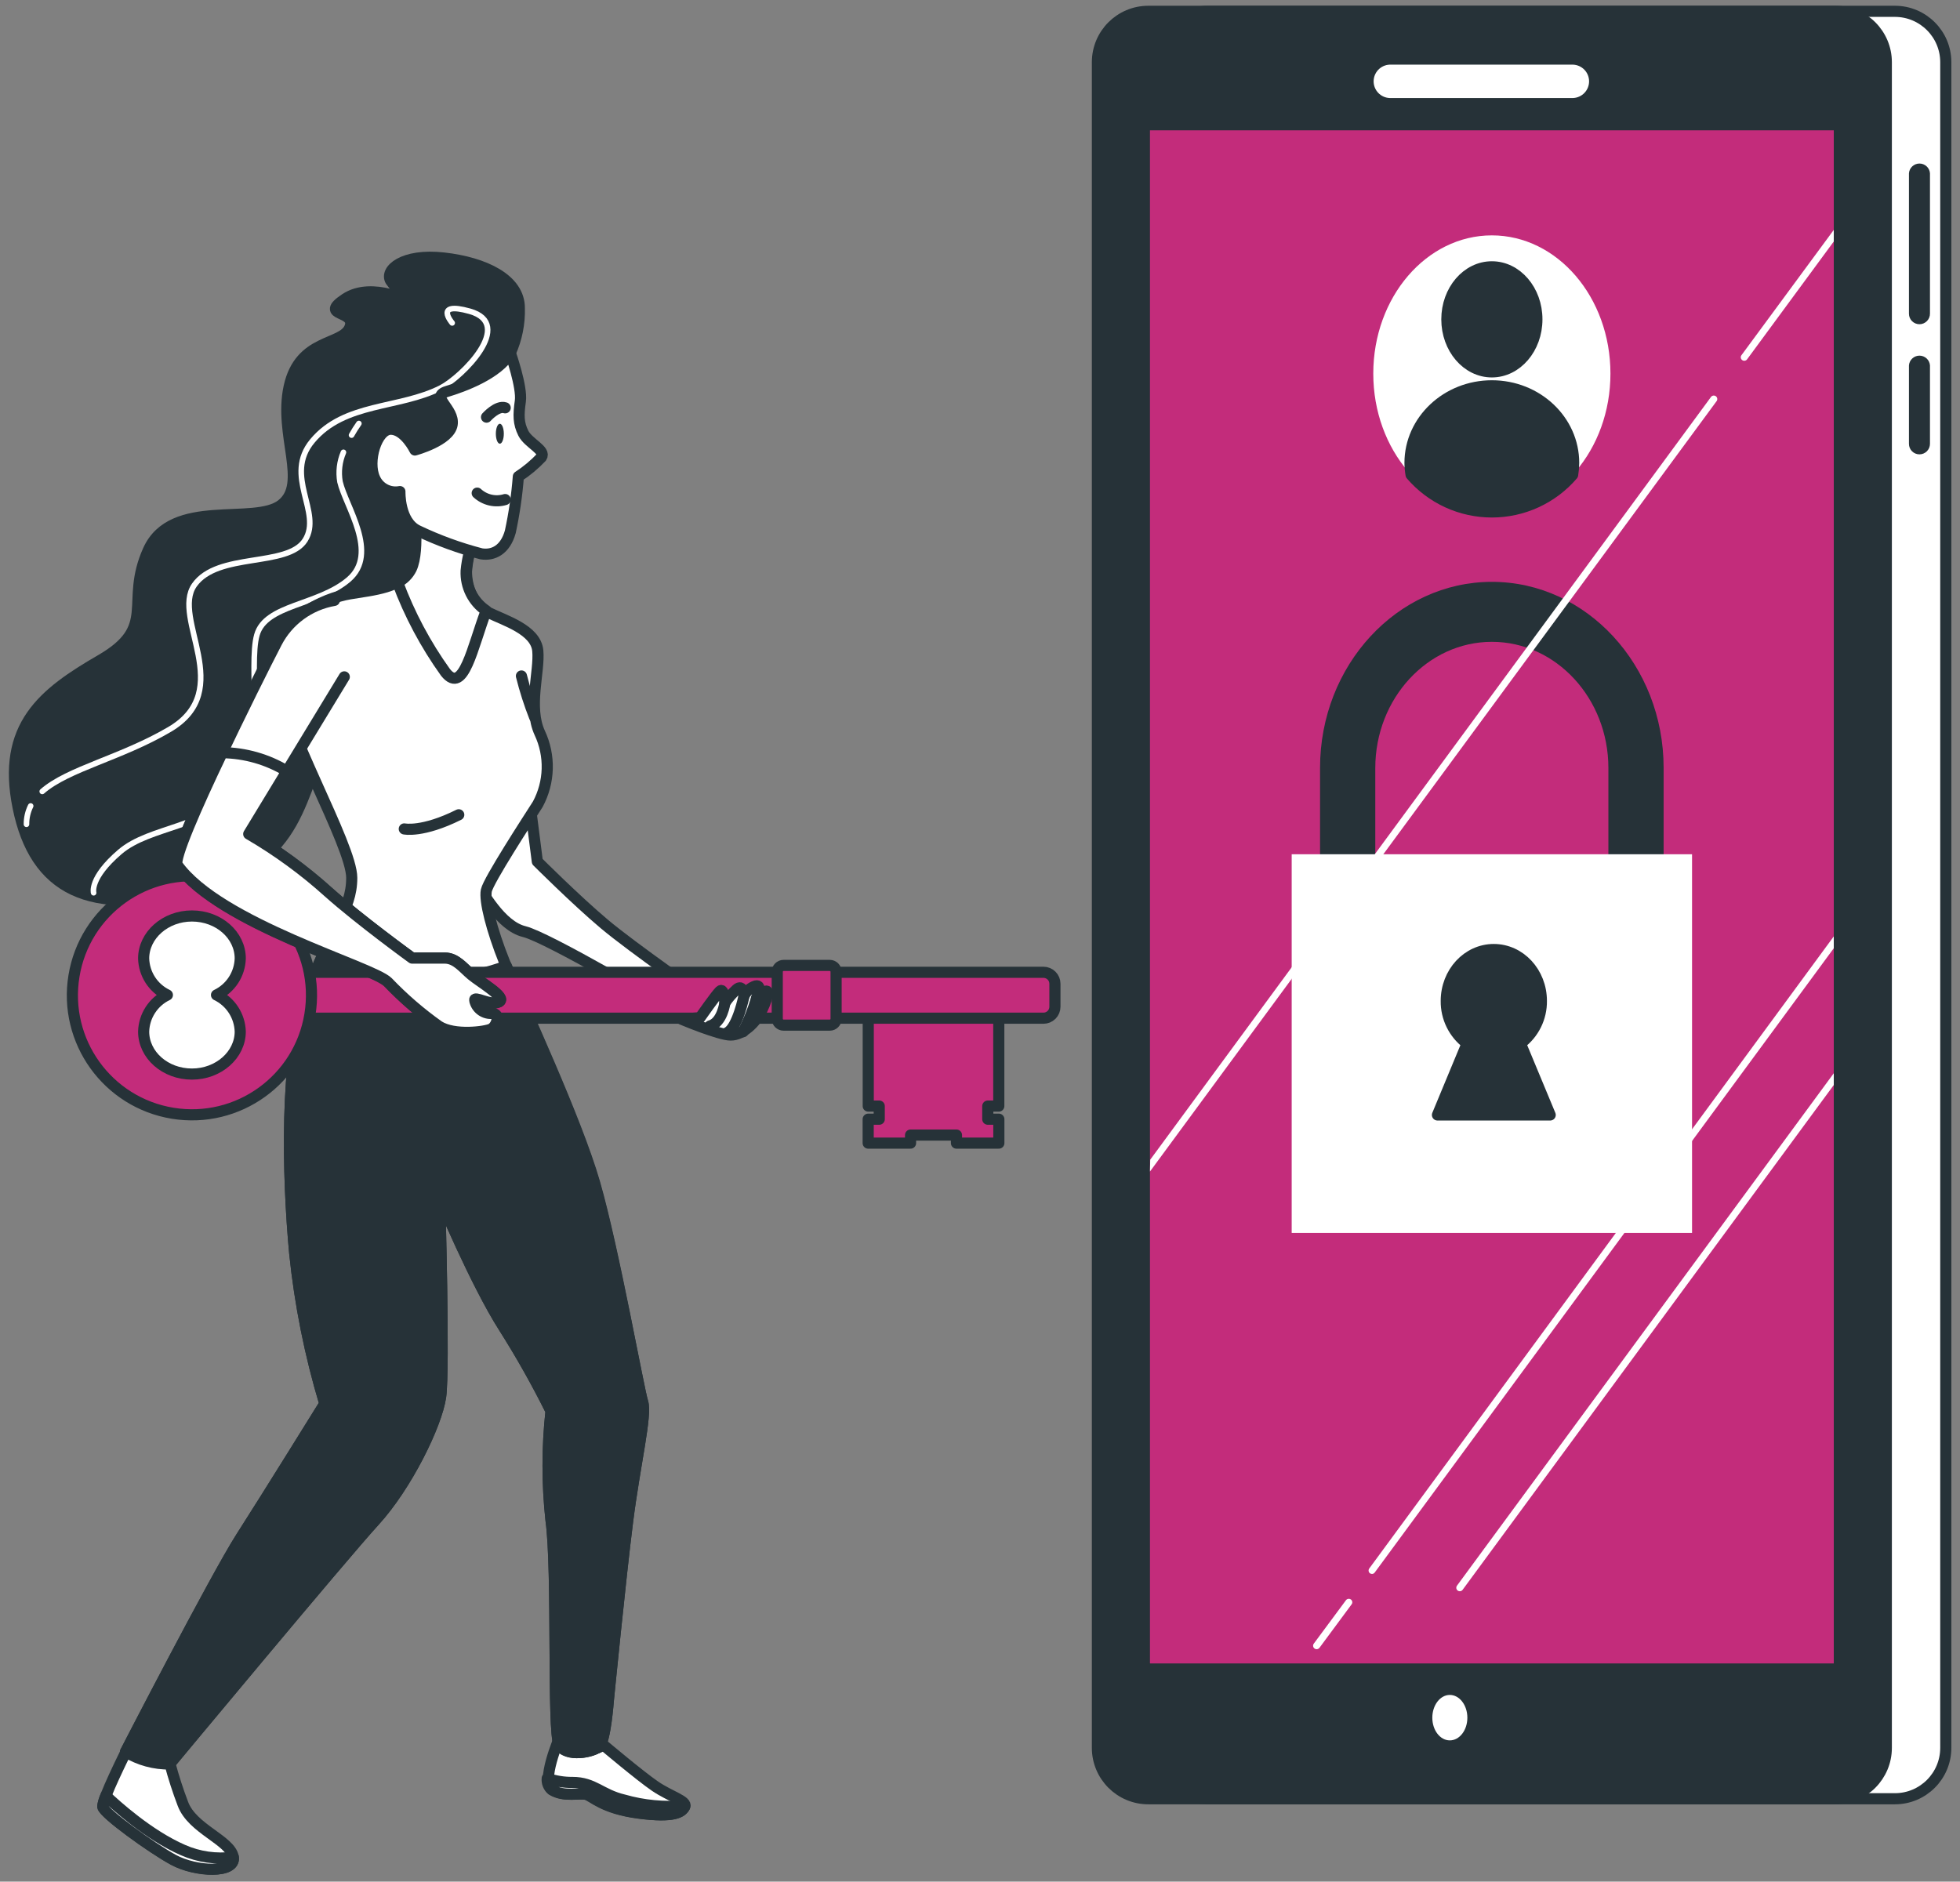<svg width="176" height="169" viewBox="0 0 176 169" fill="none" xmlns="http://www.w3.org/2000/svg">
<rect x="0" y="0" width="176" height="169" fill="#808080" stroke="none"/>
<path d="M170.151 1.017H108.458C105.932 1.017 103.885 3.064 103.885 5.59V156.981C103.885 159.507 105.932 161.554 108.458 161.554H170.151C172.677 161.554 174.724 159.507 174.724 156.981V5.59C174.724 3.064 172.677 1.017 170.151 1.017Z" fill="white" stroke="#263238" stroke-linecap="round" stroke-linejoin="round"/>
<path d="M172.357 29.12C172.108 29.12 171.868 29.02 171.692 28.844C171.515 28.668 171.416 28.428 171.416 28.178V15.562C171.435 15.324 171.542 15.102 171.717 14.94C171.892 14.778 172.122 14.688 172.36 14.688C172.598 14.688 172.828 14.778 173.003 14.94C173.178 15.102 173.286 15.324 173.304 15.562V28.155C173.307 28.281 173.284 28.406 173.237 28.523C173.191 28.64 173.121 28.747 173.033 28.836C172.945 28.926 172.84 28.997 172.724 29.046C172.608 29.095 172.483 29.12 172.357 29.12Z" fill="#263238"/>
<path d="M172.357 40.807C172.108 40.807 171.868 40.708 171.692 40.532C171.515 40.355 171.416 40.116 171.416 39.866V32.816C171.435 32.578 171.542 32.356 171.717 32.194C171.892 32.032 172.122 31.942 172.36 31.942C172.598 31.942 172.828 32.032 173.003 32.194C173.178 32.356 173.286 32.578 173.304 32.816V39.866C173.303 40.116 173.202 40.355 173.025 40.532C172.847 40.708 172.607 40.807 172.357 40.807Z" fill="#263238"/>
<path d="M164.81 1.017H103.117C100.591 1.017 98.544 3.064 98.544 5.59V156.981C98.544 159.507 100.591 161.554 103.117 161.554H164.81C167.336 161.554 169.383 159.507 169.383 156.981V5.59C169.383 3.064 167.336 1.017 164.81 1.017Z" fill="#263238" stroke="#263238" stroke-linecap="round" stroke-linejoin="round"/>
<path d="M164.666 11.705H103.262V149.4H164.666V11.705Z" fill="#C32C7B"/>
<path d="M124.846 7.305H141.193" stroke="white" stroke-width="3" stroke-linecap="round" stroke-linejoin="round"/>
<path d="M131.763 154.273C131.763 155.399 131.059 156.311 130.187 156.311C129.315 156.311 128.616 155.399 128.616 154.273C128.616 153.147 129.321 152.229 130.187 152.229C131.053 152.229 131.763 153.141 131.763 154.273Z" fill="white"/>
<path d="M133.963 45.969C139.844 45.969 144.611 40.411 144.611 33.554C144.611 26.698 139.844 21.14 133.963 21.14C128.083 21.14 123.315 26.698 123.315 33.554C123.315 40.411 128.083 45.969 133.963 45.969Z" fill="white"/>
<path d="M133.964 33.399C136.196 33.399 138.006 31.287 138.006 28.681C138.006 26.076 136.196 23.964 133.964 23.964C131.732 23.964 129.922 26.076 129.922 28.681C129.922 31.287 131.732 33.399 133.964 33.399Z" fill="#263238" stroke="#263238" stroke-linecap="round" stroke-linejoin="round"/>
<path d="M133.964 34.652C129.922 34.652 126.613 37.753 126.613 41.581C126.617 41.938 126.649 42.293 126.711 42.644C127.608 43.69 128.72 44.53 129.972 45.106C131.224 45.682 132.586 45.98 133.964 45.98C135.342 45.98 136.704 45.682 137.956 45.106C139.207 44.53 140.32 43.69 141.217 42.644C141.274 42.293 141.305 41.938 141.309 41.581C141.309 37.753 138.018 34.652 133.964 34.652Z" fill="#263238" stroke="#263238" stroke-linecap="round" stroke-linejoin="round"/>
<path d="M146.91 87.631H121.018C120.333 87.604 119.686 87.306 119.221 86.803C118.755 86.299 118.509 85.632 118.535 84.946V68.963C118.535 59.753 125.464 52.258 133.964 52.258C142.464 52.258 149.387 59.764 149.387 68.963V84.935C149.402 85.275 149.35 85.614 149.233 85.933C149.117 86.253 148.938 86.546 148.708 86.797C148.478 87.047 148.201 87.25 147.892 87.393C147.584 87.536 147.25 87.617 146.91 87.631ZM123.495 82.261H144.427V68.98C144.427 62.732 139.733 57.645 133.964 57.645C128.196 57.645 123.495 62.732 123.495 68.98V82.261Z" fill="#263238"/>
<path d="M151.939 76.724H115.988V110.734H151.939V76.724Z" fill="white"/>
<path d="M139.201 100.139L136.533 93.723C137.123 93.277 137.6 92.699 137.926 92.035C138.252 91.371 138.417 90.64 138.409 89.901C138.409 87.343 136.498 85.281 134.136 85.281C131.775 85.281 129.869 87.349 129.869 89.901C129.86 90.64 130.025 91.371 130.35 92.035C130.675 92.699 131.151 93.277 131.74 93.723L129.078 100.139H139.201Z" fill="#263238" stroke="#263238" stroke-linecap="round" stroke-linejoin="round"/>
<path d="M123.009 141.298C123.065 141.339 123.131 141.361 123.2 141.362C123.249 141.362 123.297 141.349 123.341 141.326C123.384 141.303 123.421 141.27 123.448 141.229L164.665 85.166V84.103L122.963 140.859C122.937 140.891 122.918 140.928 122.906 140.967C122.895 141.006 122.891 141.048 122.895 141.088C122.9 141.129 122.912 141.169 122.931 141.205C122.951 141.241 122.977 141.272 123.009 141.298Z" fill="white"/>
<path d="M156.374 31.904C156.349 31.937 156.331 31.975 156.321 32.015C156.312 32.055 156.31 32.097 156.316 32.138C156.323 32.178 156.337 32.218 156.359 32.253C156.381 32.288 156.409 32.318 156.443 32.342C156.511 32.391 156.594 32.41 156.676 32.397C156.758 32.384 156.832 32.34 156.882 32.273L164.665 21.689V20.649L156.374 31.904Z" fill="white"/>
<path d="M103.262 105.22L154.145 36.026C154.194 35.959 154.214 35.875 154.201 35.792C154.188 35.71 154.143 35.636 154.076 35.587C154.008 35.538 153.924 35.518 153.842 35.531C153.76 35.544 153.686 35.589 153.637 35.657L103.285 104.158L103.262 105.22Z" fill="white"/>
<path d="M118.228 148.123C118.277 148.122 118.326 148.11 118.37 148.088C118.414 148.066 118.452 148.035 118.482 147.996L121.369 144.092C121.394 144.059 121.412 144.021 121.422 143.981C121.431 143.941 121.433 143.899 121.427 143.858C121.42 143.818 121.406 143.778 121.384 143.743C121.362 143.708 121.334 143.678 121.3 143.653C121.233 143.605 121.149 143.586 121.067 143.599C120.985 143.612 120.911 143.656 120.861 143.723L117.974 147.62C117.949 147.653 117.931 147.691 117.921 147.731C117.911 147.771 117.908 147.812 117.914 147.853C117.92 147.894 117.934 147.933 117.955 147.969C117.977 148.004 118.005 148.035 118.038 148.059C118.092 148.102 118.159 148.125 118.228 148.123Z" fill="white"/>
<path d="M164.666 96.392L130.828 142.419C130.794 142.465 130.773 142.521 130.769 142.578C130.764 142.636 130.775 142.694 130.802 142.746C130.828 142.797 130.868 142.84 130.918 142.87C130.967 142.9 131.024 142.916 131.082 142.915C131.132 142.916 131.181 142.905 131.225 142.883C131.269 142.861 131.307 142.828 131.336 142.788L164.666 97.448V96.392Z" fill="white"/>
<path d="M45.825 31.702C46.397 30.433 46.673 29.051 46.633 27.66C46.633 25.079 43.509 23.583 39.837 23.173C36.164 22.763 34.536 24.259 35.078 25.211C35.643 25.997 36.331 26.686 37.117 27.25C37.117 27.25 33.444 25.211 30.996 26.846C28.548 28.48 32.087 27.798 31.406 29.427C30.725 31.055 26.919 30.38 25.967 34.727C25.014 39.076 27.734 43.429 25.285 45.335C22.837 47.24 15.469 44.654 13.321 49.412C11.173 54.17 14.222 56.283 9.059 59.274C3.897 62.265 0.132 65.187 1.628 72.526C3.123 79.865 8.02 82.435 17.675 79.842C27.329 77.25 26.648 71.412 29.801 65.406C32.954 59.401 37.827 60.648 39.323 57.247C40.818 53.846 38.913 49.77 39.051 46.64C39.19 43.51 42.314 42.835 43.538 39.133C44.762 35.432 45.825 31.702 45.825 31.702Z" fill="#263238" stroke="#263238" stroke-linecap="round" stroke-linejoin="round"/>
<path d="M2.753 72.388C2.5 72.899 2.372 73.463 2.378 74.033" stroke="white" stroke-width="0.5" stroke-linecap="round" stroke-linejoin="round"/>
<path d="M40.604 29.005C40.604 29.005 38.907 27.041 42.175 27.954C46.292 29.109 41.459 33.872 39.6 34.831C35.869 36.742 30.938 36.13 28.051 39.606C25.429 42.748 28.969 46.022 27.398 48.51C25.828 50.999 19.54 49.556 17.449 52.552C15.359 55.549 21.243 61.982 15.22 65.516C10.867 68.074 6.097 69.055 3.793 71.082" stroke="white" stroke-width="0.5" stroke-linecap="round" stroke-linejoin="round"/>
<path d="M30.84 40.623C30.483 41.458 30.375 42.378 30.529 43.273C31.048 45.497 34.062 49.689 31.314 52.045C28.565 54.401 23.848 54.268 23.068 57.028C22.289 59.788 23.853 67.37 21.238 70.886C18.622 74.403 13.512 74.16 10.763 76.516C8.014 78.872 8.407 80.183 8.407 80.183" stroke="white" stroke-width="0.5" stroke-linecap="round" stroke-linejoin="round"/>
<path d="M32.226 38.036C31.988 38.373 31.768 38.721 31.567 39.081" stroke="white" stroke-width="0.5" stroke-linecap="round" stroke-linejoin="round"/>
<path d="M47.586 72.18L48.25 77.377C48.25 77.377 51.715 80.842 54.261 82.984C56.808 85.126 63.333 89.659 63.333 89.659L60.024 90.6C60.024 90.6 49.209 84.191 47.072 83.671C44.936 83.151 43.336 80.068 42.672 79.132C42.008 78.197 45.848 71.245 47.586 72.18Z" fill="white" stroke="#263238" stroke-linecap="round" stroke-linejoin="round"/>
<path d="M54.192 156.734C54.192 156.734 57.46 159.494 58.812 160.418C60.163 161.342 61.739 161.757 61.491 162.26C61.242 162.762 60.567 163.264 57.385 162.837C54.204 162.41 53.285 161.33 52.697 161.163C52.108 160.995 50.687 161.417 49.601 160.747C48.516 160.077 50.237 156.087 50.237 156.087C50.714 156.644 51.372 157.015 52.096 157.133C52.82 157.252 53.562 157.11 54.192 156.734Z" fill="white" stroke="#263238" stroke-linecap="round" stroke-linejoin="round"/>
<path d="M61.479 162.259C61.481 162.233 61.481 162.206 61.479 162.179C59.642 162.347 57.789 162.173 56.016 161.665C53.96 161.18 53.354 160.088 51.397 160.088C50.628 160.095 49.865 159.97 49.139 159.719C49.118 159.911 49.144 160.106 49.216 160.286C49.287 160.467 49.401 160.627 49.549 160.752C50.634 161.422 52.061 161.001 52.644 161.168C53.227 161.336 54.151 162.427 57.333 162.843C60.514 163.258 61.224 162.762 61.479 162.259Z" fill="white" stroke="#263238" stroke-linecap="round" stroke-linejoin="round"/>
<path d="M37.083 45.133C37.083 45.133 37.712 49.371 36.904 51.08C36.095 52.79 33.566 52.974 31.407 53.338C29.247 53.702 24.287 55.59 24.824 60.458C25.361 65.326 31.585 75.87 31.585 78.843C31.585 81.817 29.692 83.347 27.619 89.116C25.546 94.884 25.817 105.613 26.464 112.554C26.938 117.135 27.843 121.661 29.166 126.072C29.166 126.072 23.969 134.456 21.659 138.059C19.35 141.662 11.266 157.351 11.266 157.351C11.266 157.351 11.266 157.888 12.524 158.252C13.41 158.467 14.326 158.528 15.233 158.431C15.233 158.431 30.731 139.774 33.618 136.621C36.505 133.468 39.208 127.96 39.566 125.442C39.924 122.925 39.479 107.507 39.479 107.507C39.479 107.507 42.718 115.256 45.253 119.223C46.791 121.651 48.202 124.156 49.48 126.73C49.125 129.992 49.125 133.284 49.48 136.546C50.109 141.05 49.578 155.521 50.208 156.693C50.837 157.865 53.28 157.374 53.822 156.837C54.365 156.3 54.619 152.795 54.619 152.795C54.619 152.795 55.699 141.824 56.352 136.662C57.004 131.499 58.084 127.105 57.709 125.933C57.333 124.761 55.093 112.23 53.378 106.3C51.663 100.37 46.449 89.266 45.294 86.385C44.139 83.503 43.486 80.882 43.671 79.981C43.856 79.08 47.367 73.675 48.291 72.232C48.817 71.253 49.108 70.165 49.139 69.054C49.17 67.943 48.941 66.84 48.47 65.834C47.39 63.489 48.47 60.331 48.291 58.443C48.112 56.554 45.317 55.734 43.873 55.019C42.43 54.303 41.887 52.674 41.887 51.323C41.975 50.185 42.25 49.069 42.701 48.02C42.701 48.02 38.255 45.133 37.083 45.133Z" fill="white" stroke="#263238" stroke-linecap="round" stroke-linejoin="round"/>
<path d="M48.007 64.413C47.532 63.207 47.137 61.97 46.823 60.712" stroke="#263238" stroke-linecap="round" stroke-linejoin="round"/>
<path d="M36.303 74.449C36.303 74.449 37.931 74.807 41.194 73.179" stroke="#263238" stroke-linecap="round" stroke-linejoin="round"/>
<path d="M53.395 106.243C51.761 100.561 46.916 90.184 45.467 86.76C38.538 89.358 32.059 87.141 29.016 85.709C28.577 86.668 28.104 87.776 27.619 89.116C25.546 94.89 25.817 105.613 26.464 112.554C26.938 117.135 27.843 121.661 29.166 126.072C29.166 126.072 23.969 134.456 21.659 138.059C19.35 141.662 11.266 157.351 11.266 157.351C11.266 157.351 11.266 157.888 12.524 158.252C13.41 158.467 14.326 158.528 15.233 158.431C15.233 158.431 30.731 139.774 33.618 136.621C36.505 133.468 39.208 127.96 39.566 125.442C39.924 122.925 39.479 107.507 39.479 107.507C39.479 107.507 42.718 115.256 45.253 119.223C46.791 121.651 48.202 124.156 49.48 126.73C49.125 129.992 49.125 133.284 49.48 136.546C50.109 141.05 49.578 155.521 50.208 156.693C50.837 157.865 53.28 157.374 53.822 156.837C54.365 156.3 54.619 152.795 54.619 152.795C54.619 152.795 55.699 141.824 56.352 136.662C57.004 131.499 58.084 127.105 57.709 125.933C57.333 124.761 55.11 112.19 53.395 106.243Z" fill="#263238" stroke="#263238" stroke-linecap="round" stroke-linejoin="round"/>
<path d="M88.699 100.52V99.342H89.687V90.092H88.699H78.952H77.965V99.342H78.952V100.52H77.959V102.668H81.764V101.946H85.887V102.668H89.692V100.52H88.699Z" fill="#C32C7B" stroke="#263238" stroke-linecap="round" stroke-linejoin="round"/>
<path d="M25.701 87.326H93.7C93.972 87.326 94.234 87.434 94.426 87.627C94.619 87.82 94.728 88.081 94.728 88.354V90.421C94.728 90.694 94.619 90.955 94.426 91.148C94.234 91.341 93.972 91.449 93.7 91.449H25.701V87.32V87.326Z" fill="#C32C7B" stroke="#263238" stroke-linecap="round" stroke-linejoin="round"/>
<path d="M74.506 86.708H70.366C70.05 86.708 69.794 86.964 69.794 87.28V91.501C69.794 91.816 70.05 92.072 70.366 92.072H74.506C74.822 92.072 75.078 91.816 75.078 91.501V87.28C75.078 86.964 74.822 86.708 74.506 86.708Z" fill="#C32C7B" stroke="#263238" stroke-linecap="round" stroke-linejoin="round"/>
<path d="M27.829 91.126C28.787 85.275 24.821 79.756 18.97 78.798C13.12 77.84 7.6 81.806 6.642 87.657C5.684 93.507 9.65 99.027 15.501 99.985C21.351 100.943 26.871 96.977 27.829 91.126Z" fill="#C32C7B" stroke="#263238" stroke-linecap="round" stroke-linejoin="round"/>
<path d="M19.442 89.364C20.064 89.066 20.592 88.602 20.968 88.024C21.344 87.445 21.553 86.774 21.573 86.084C21.573 83.977 19.632 82.268 17.236 82.268C14.84 82.268 12.899 84 12.899 86.084C12.918 86.774 13.126 87.446 13.502 88.025C13.878 88.604 14.407 89.067 15.03 89.364C14.407 89.663 13.879 90.128 13.503 90.708C13.127 91.287 12.918 91.959 12.899 92.65C12.899 94.757 14.84 96.467 17.236 96.467C19.632 96.467 21.573 94.734 21.573 92.65C21.552 91.96 21.343 91.288 20.967 90.709C20.591 90.129 20.064 89.664 19.442 89.364Z" fill="white" stroke="#263238" stroke-linecap="round" stroke-linejoin="round"/>
<path d="M61.213 91.542C61.213 91.542 64.573 92.962 65.613 92.962C66.652 92.962 67.853 91.917 68.448 90.652C69.043 89.388 69.026 88.787 68.673 89.088L67.928 89.665C67.928 89.665 68.506 88.4 67.853 88.55C67.401 88.701 67.026 89.022 66.808 89.445C66.808 89.445 66.733 88.325 66.138 88.868C65.745 89.225 65.394 89.626 65.093 90.063C65.093 90.063 65.018 88.649 64.643 89.018C64.267 89.388 62.859 91.403 62.859 91.403L61.213 91.542Z" fill="white" stroke="#263238" stroke-linecap="round" stroke-linejoin="round"/>
<path d="M65.094 90.051C65.094 90.051 64.868 91.841 63.754 92.141L65.094 90.051Z" fill="white"/>
<path d="M65.094 90.051C65.094 90.051 64.868 91.841 63.754 92.141" stroke="#263238" stroke-linecap="round" stroke-linejoin="round"/>
<path d="M66.808 89.456C66.808 89.456 66.231 92.285 65.318 92.736L66.808 89.456Z" fill="white"/>
<path d="M66.808 89.456C66.808 89.456 66.231 92.285 65.318 92.736" stroke="#263238" stroke-linecap="round" stroke-linejoin="round"/>
<path d="M67.929 89.676C67.631 90.708 67.231 91.708 66.733 92.661L67.929 89.676Z" fill="white"/>
<path d="M67.929 89.676C67.631 90.708 67.231 91.708 66.733 92.661" stroke="#263238" stroke-linecap="round" stroke-linejoin="round"/>
<path d="M43.659 54.845C43.078 54.453 42.606 53.917 42.291 53.29C41.976 52.663 41.826 51.966 41.858 51.265C41.961 50.145 42.246 49.049 42.701 48.02C42.701 48.02 38.283 45.133 37.111 45.133C37.111 45.133 37.74 49.371 36.932 51.08C36.667 51.612 36.235 52.042 35.702 52.304C36.77 55.179 38.217 57.898 40.004 60.389C41.627 62.427 42.418 58.131 43.659 54.845Z" fill="white" stroke="#263238" stroke-linecap="round" stroke-linejoin="round"/>
<path d="M30.026 53.921C28.924 54.109 27.881 54.551 26.979 55.211C26.077 55.871 25.341 56.733 24.829 57.726C23.051 61.156 15.278 76.724 15.943 77.653C19.719 82.966 33.456 86.788 34.853 88.186C36.25 89.647 37.784 90.971 39.432 92.141C40.83 93.03 43.619 92.649 44.127 92.395C44.635 92.141 45.016 90.998 44.127 90.998C43.787 91.002 43.456 90.89 43.189 90.68C42.922 90.47 42.736 90.174 42.66 89.843C42.533 89.335 44.058 90.351 44.82 89.97C45.582 89.589 43.117 88.197 42.354 87.562C41.592 86.927 40.957 86.043 39.941 86.043C38.924 86.043 37.013 86.043 37.013 86.043C37.013 86.043 32.336 82.654 29.506 80.131C27.305 78.144 24.903 76.391 22.34 74.899L30.915 60.792" fill="white"/>
<path d="M30.026 53.921C28.924 54.109 27.881 54.551 26.979 55.211C26.077 55.871 25.341 56.733 24.829 57.726C23.051 61.156 15.278 76.724 15.943 77.653C19.719 82.966 33.456 86.788 34.853 88.186C36.25 89.647 37.784 90.971 39.432 92.141C40.83 93.03 43.619 92.649 44.127 92.395C44.635 92.141 45.016 90.998 44.127 90.998C43.787 91.002 43.456 90.89 43.189 90.68C42.922 90.47 42.736 90.174 42.66 89.843C42.533 89.335 44.058 90.351 44.82 89.97C45.582 89.589 43.117 88.197 42.354 87.562C41.592 86.927 40.957 86.043 39.941 86.043C38.924 86.043 37.013 86.043 37.013 86.043C37.013 86.043 32.336 82.654 29.506 80.131C27.305 78.144 24.903 76.391 22.34 74.899L30.915 60.792" stroke="#263238" stroke-linecap="round" stroke-linejoin="round"/>
<path d="M42.349 87.568C41.587 86.933 40.951 86.05 39.935 86.05C38.919 86.05 37.007 86.05 37.007 86.05C37.007 86.05 32.33 82.66 29.501 80.137C27.299 78.15 24.898 76.397 22.335 74.905L25.765 69.258C24.011 68.196 22.005 67.624 19.956 67.601C17.646 72.416 15.573 77.174 15.914 77.677C19.69 82.989 33.427 86.812 34.825 88.209C36.222 89.67 37.755 90.995 39.404 92.165C40.801 93.054 43.59 92.673 44.098 92.419C44.606 92.165 44.988 91.021 44.098 91.021C43.759 91.026 43.428 90.913 43.161 90.703C42.894 90.493 42.707 90.198 42.632 89.866C42.505 89.358 44.029 90.374 44.791 89.993C45.553 89.612 43.111 88.209 42.349 87.568Z" fill="white" stroke="#263238" stroke-linecap="round" stroke-linejoin="round"/>
<path d="M46.996 38.914C46.546 38.013 46.546 37.292 46.725 36.027C46.904 34.763 45.824 31.696 45.824 31.696C44.721 33.602 41.534 34.734 40.125 35.161C38.572 35.634 40.841 36.708 40.599 38.146C40.356 39.584 37.255 40.416 37.255 40.416C37.255 40.416 36.349 38.55 35.09 38.55C33.831 38.55 32.936 41.438 33.652 42.968C33.839 43.392 34.163 43.74 34.574 43.955C34.984 44.17 35.455 44.239 35.91 44.151C35.91 44.151 35.823 46.86 37.532 47.668C39.356 48.538 41.259 49.232 43.214 49.741C44.294 49.92 45.374 49.383 45.824 47.761C46.176 46.125 46.418 44.468 46.546 42.8C47.302 42.306 47.998 41.724 48.619 41.068C49.052 40.444 47.447 39.815 46.996 38.914Z" fill="white" stroke="#263238" stroke-linecap="round" stroke-linejoin="round"/>
<path d="M45.241 38.955C45.241 39.451 45.08 39.85 44.883 39.85C44.687 39.85 44.525 39.451 44.525 38.955C44.525 38.458 44.687 38.06 44.883 38.06C45.08 38.06 45.241 38.458 45.241 38.955Z" fill="#263238"/>
<path d="M43.688 37.465C43.688 37.465 44.647 36.385 45.363 36.627" stroke="#263238" stroke-linecap="round" stroke-linejoin="round"/>
<path d="M45.362 44.867C44.93 44.998 44.47 45.013 44.03 44.912C43.589 44.811 43.183 44.596 42.851 44.29" stroke="#263238" stroke-linecap="round" stroke-linejoin="round"/>
<path d="M11.306 157.351C11.306 157.351 9.152 161.67 9.233 162.259C9.314 162.848 13.586 165.943 15.584 167.028C17.582 168.114 21.197 168.287 20.943 166.78C20.689 165.273 17.259 164.268 16.422 162.005C15.976 160.834 15.59 159.641 15.267 158.43C13.871 158.451 12.498 158.077 11.306 157.351Z" fill="white" stroke="#263238" stroke-linecap="round" stroke-linejoin="round"/>
<path d="M20.954 166.804C19.417 167.01 17.852 166.788 16.433 166.163C13.332 164.817 10.329 162.069 9.504 161.289C9.357 161.6 9.263 161.934 9.227 162.276C9.313 162.854 13.58 165.96 15.578 167.046C17.576 168.132 21.162 168.282 20.954 166.804Z" fill="white" stroke="#263238" stroke-linecap="round" stroke-linejoin="round"/>
</svg>
